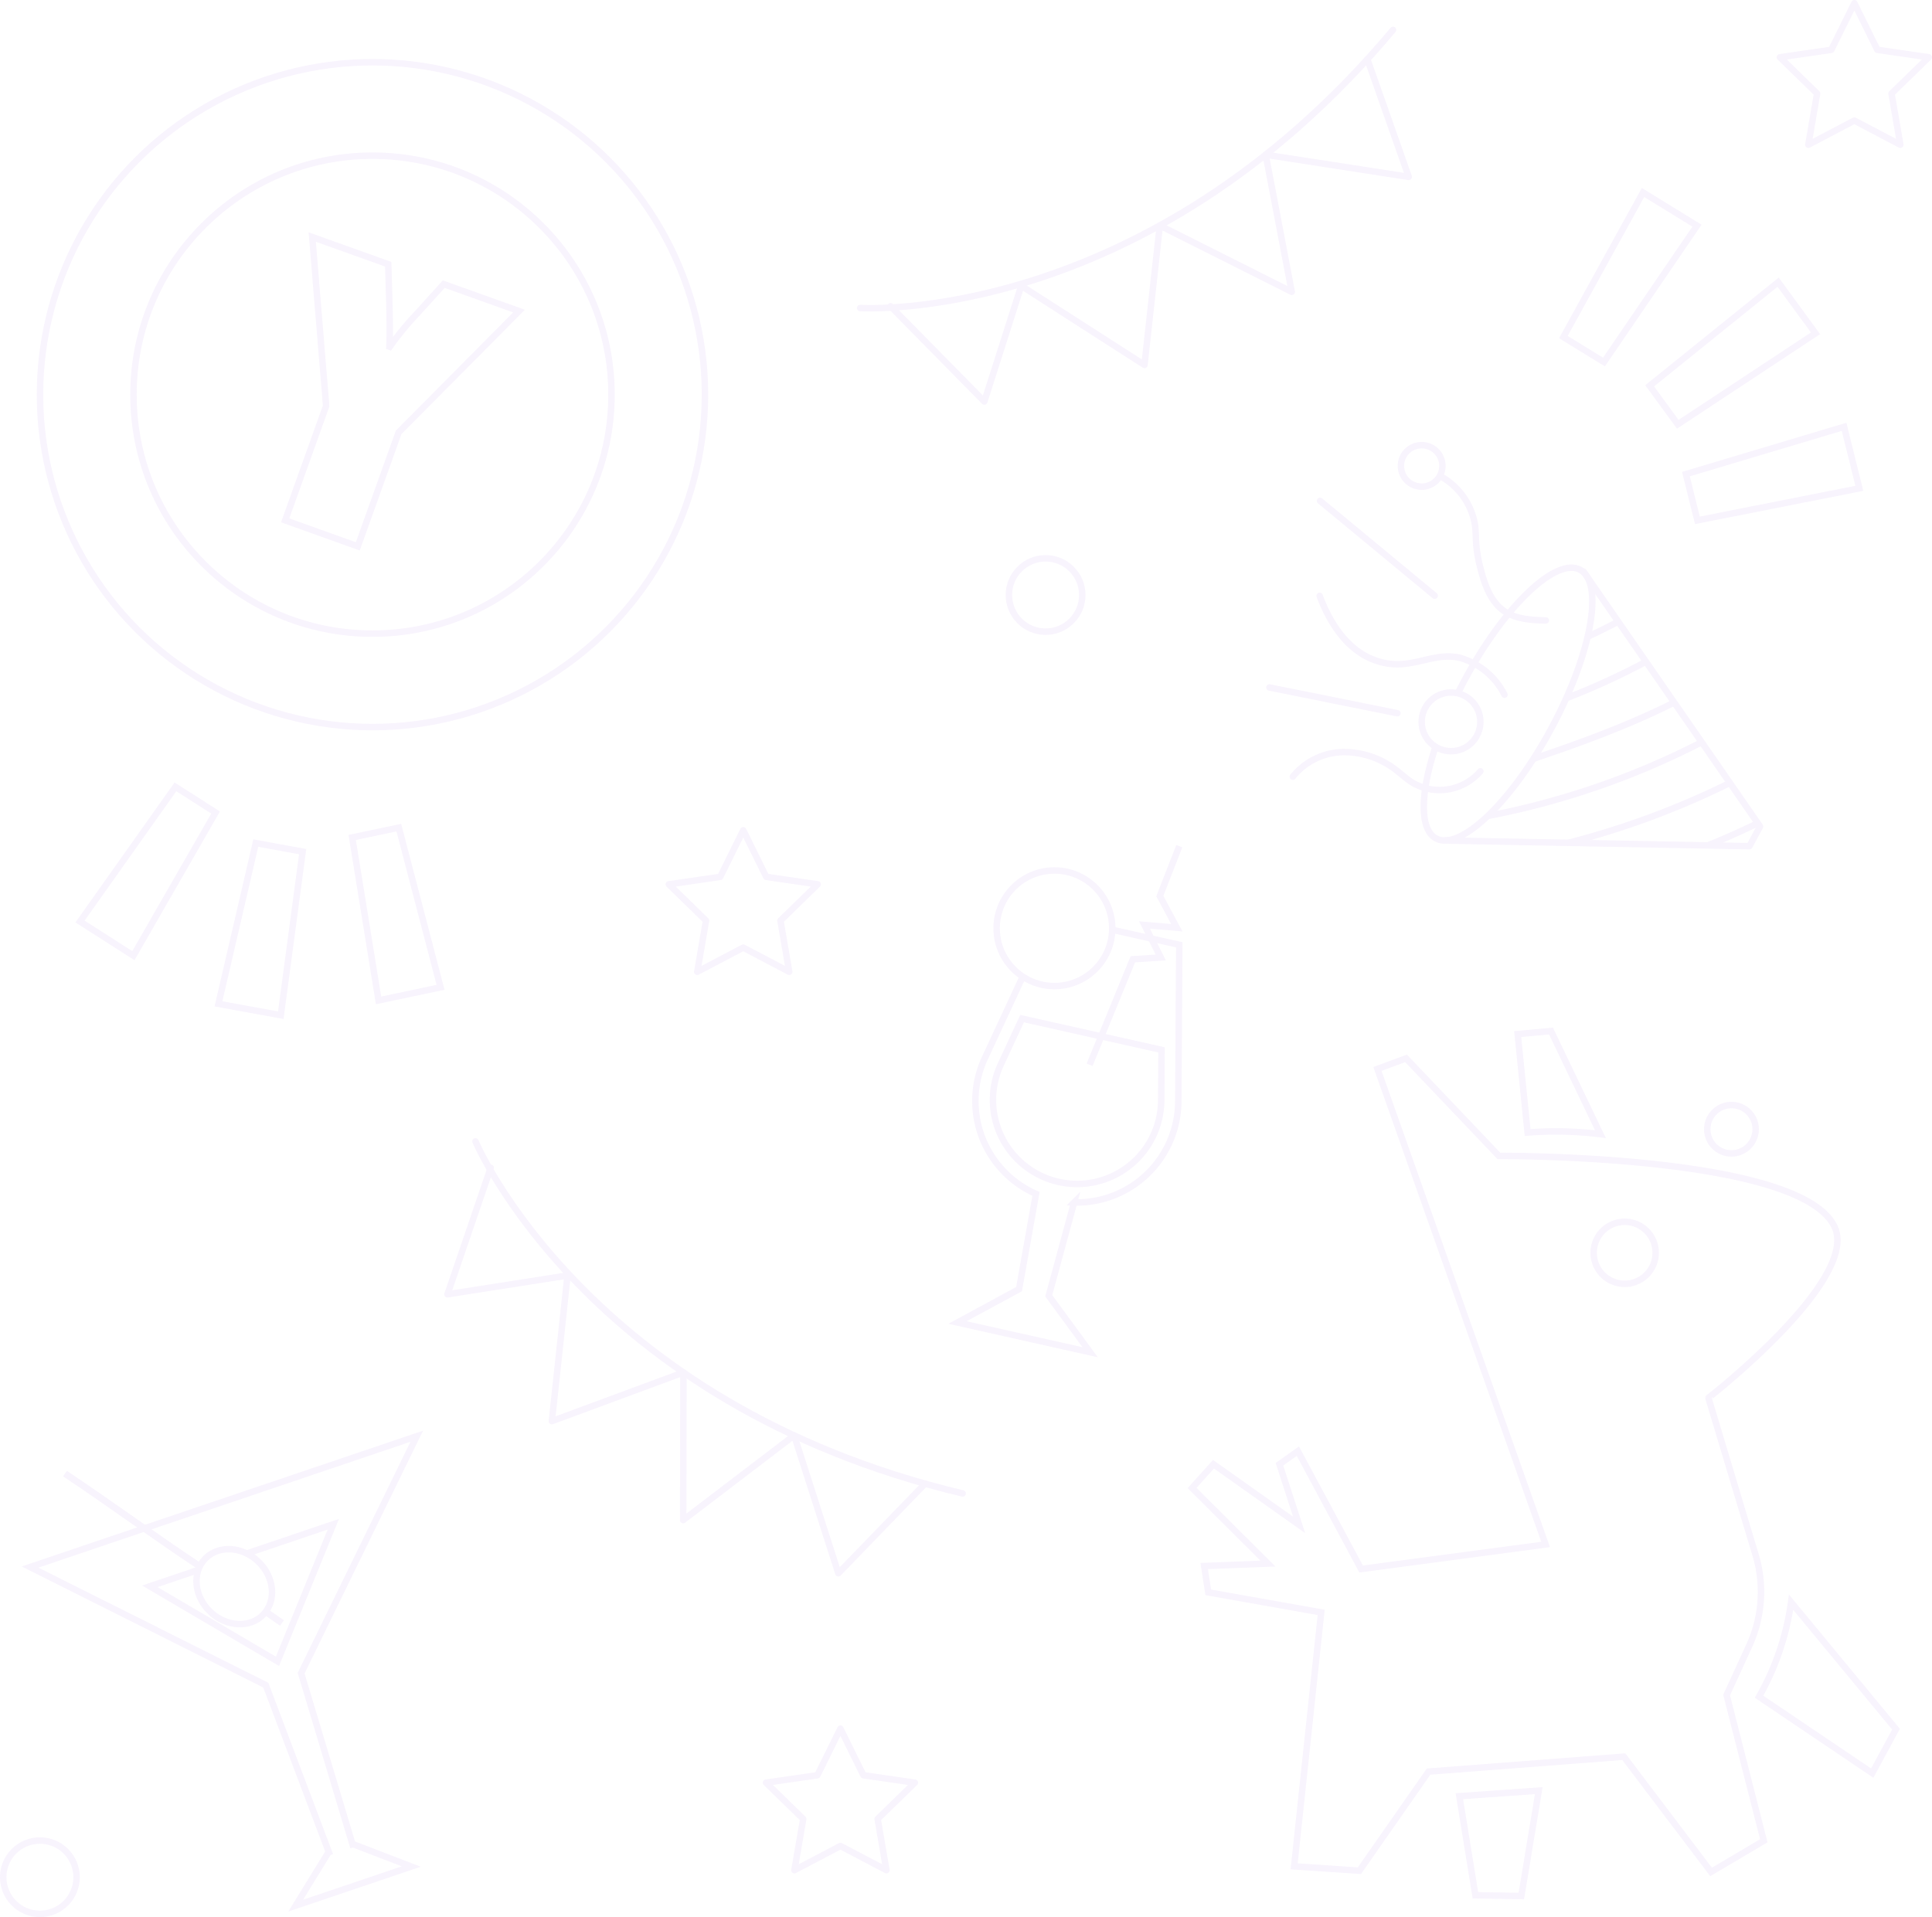 <svg xmlns="http://www.w3.org/2000/svg" xmlns:xlink="http://www.w3.org/1999/xlink" width="301" height="298.729" viewBox="0 0 301 298.729"><defs><clipPath id="a"><path d="M790.9,309.528l26.126,37.737-1.65,3.077-46.495-.881" transform="translate(-768.885 -309.528)" fill="none" stroke="#707070" stroke-width="1"/></clipPath></defs><g opacity="0.05"><rect width="301" height="298" fill="rgba(255,255,255,0)"/><g transform="translate(6.23 9.696)"><circle cx="51.801" cy="51.801" r="51.801" transform="translate(0 0)" fill="none" stroke="#690bd6" stroke-miterlimit="10" stroke-width="1"/><circle cx="37.239" cy="37.239" r="37.239" transform="translate(14.562 14.562)" fill="none" stroke="#690bd6" stroke-miterlimit="10" stroke-width="1"/><g transform="translate(38.198 27.238)"><path d="M157.327,151.774l-2.166-26.323L167,129.693l.177,6.09c.092,3.767.073,5.463.006,6.749l.058.021a46.71,46.71,0,0,1,4.29-5.21l4.119-4.551,11.728,4.2-18.755,18.895-6.363,17.765L150.943,169.6Z" transform="translate(-150.943 -125.451)" fill="none" stroke="#690bd6" stroke-miterlimit="10" stroke-width="1"/></g></g><g transform="translate(185.721 160.66)"><path d="M805.767,562.189l-1.544-15.346,5.19-.469,7.7,16.071A56.383,56.383,0,0,0,805.767,562.189Z" transform="translate(-753.492 -546.374)" fill="none" stroke="#690bd6" stroke-miterlimit="10" stroke-width="1"/><path d="M937.142,849.15a41.4,41.4,0,0,1-4.991,14.73l17.634,11.9,3.706-6.841Z" transform="translate(-843.817 -760.152)" fill="none" stroke="#690bd6" stroke-miterlimit="10" stroke-width="1"/><path d="M785.676,949.036l-12.373.871,2.5,15.439,7.154.115Z" transform="translate(-731.661 -830.677)" fill="none" stroke="#690bd6" stroke-miterlimit="10" stroke-width="1"/><circle cx="3.771" cy="3.771" r="3.771" transform="translate(80.264 11.528)" fill="none" stroke="#690bd6" stroke-miterlimit="10" stroke-width="1"/><path d="M731.77,587.185c-5.126-11.442-52.329-11.124-52.329-11.124L664.97,560.853l-4.457,1.647,26.2,74.1-28.739,3.827-9.857-18.367L645.25,624.1l3.058,9.445L634.969,624.1l-3.335,3.7,11.819,11.778-9.932.382.636,4.1,17.592,3.123-4.212,39.57,10.167.683,10.776-15.444,30.413-2.327,13.6,17.963,8.214-4.856-5.794-22.709,3.535-7.716a20.072,20.072,0,0,0,1.022-13.974l-7.392-24.612S735.508,595.526,731.77,587.185Zm-31.461,8.628a4.832,4.832,0,1,1,3.382-5.938A4.832,4.832,0,0,1,700.309,595.813Z" transform="translate(-631.634 -556.597)" fill="none" stroke="#690bd6" stroke-miterlimit="10" stroke-width="1"/></g><g transform="translate(12.463 122.61)"><path d="M121.406,446.724l7.3,1.333L125.3,473.549l-9.711-1.772Z" transform="translate(-94.017 -437.964)" fill="none" stroke="#690bd6" stroke-miterlimit="10" stroke-width="1"/><path d="M186.475,440.061l7.264-1.532,6.5,24.885-9.659,2.038Z" transform="translate(-144.066 -432.178)" fill="none" stroke="#690bd6" stroke-miterlimit="10" stroke-width="1"/><path d="M63.323,420.924l-6.254-4L42.2,437.909l8.317,5.318Z" transform="translate(-42.198 -416.924)" fill="none" stroke="#690bd6" stroke-miterlimit="10" stroke-width="1"/></g><g transform="translate(243.568 29.997)"><path d="M878.549,171.53l-4.382-5.993,20.016-16.151,5.826,7.969Z" transform="translate(-860.723 -135.414)" fill="none" stroke="#690bd6" stroke-miterlimit="10" stroke-width="1"/><path d="M834.755,128.267l-6.325-3.887,12.408-22.529,8.41,5.168Z" transform="translate(-828.43 -101.852)" fill="none" stroke="#690bd6" stroke-miterlimit="10" stroke-width="1"/><path d="M893.389,233.437l1.786,7.206,25.231-4.992-2.375-9.582Z" transform="translate(-874.295 -189.557)" fill="none" stroke="#690bd6" stroke-miterlimit="10" stroke-width="1"/></g><g transform="translate(149.173 131.855)"><path d="M517.463,499.882l-5.911,12.728a15.811,15.811,0,0,0,7.976,21.128l-2.64,14.842-9.593,5.2,20.671,4.635-6.453-8.8,3.95-14.549a15.81,15.81,0,0,0,16.233-15.7l.157-24.439-10.668-2.392" transform="translate(-507.296 -479.558)" fill="none" stroke="#690bd6" stroke-miterlimit="10" stroke-width="1"/><circle cx="9.006" cy="9.006" r="9.006" transform="translate(6.097 3.784)" fill="none" stroke="#690bd6" stroke-miterlimit="10" stroke-width="1"/><path d="M552.351,544.656l-21.724-4.871-3.316,7.14a13.1,13.1,0,0,0,9.019,18.306h0a13.1,13.1,0,0,0,15.971-12.7Z" transform="translate(-520.562 -512.917)" fill="none" stroke="#690bd6" stroke-miterlimit="10" stroke-width="1"/><path d="M577.325,482.435,584.061,466l4.348-.278-2.533-5.063,5.035.425-2.648-4.934,3.032-7.767" transform="translate(-556.74 -448.379)" fill="none" stroke="#690bd6" stroke-miterlimit="10" stroke-width="1"/></g><g transform="translate(4.683 223.796)"><path d="M94.126,812.454l13.674-4.627-8.7,21.36L79.214,817.5l7.552-2.555" transform="translate(-60.554 -794.112)" fill="none" stroke="#690bd6" stroke-miterlimit="10" stroke-width="1"/><path d="M55.218,795.418c-7.03-4.656-13.791-9.653-20.92-14.4" transform="translate(-28.841 -775.181)" fill="none" stroke="#690bd6" stroke-miterlimit="10" stroke-width="1"/><path d="M143.172,855.97l-2.513-1.73" transform="translate(-103.938 -826.882)" fill="none" stroke="#690bd6" stroke-miterlimit="10" stroke-width="1"/><path d="M55.218,795.418c-7.03-4.656-13.791-9.653-20.92-14.4" transform="translate(-28.841 -775.181)" fill="none" stroke="#690bd6" stroke-miterlimit="10" stroke-width="1"/><path d="M143.172,855.97l-2.513-1.73" transform="translate(-103.938 -826.882)" fill="none" stroke="#690bd6" stroke-miterlimit="10" stroke-width="1"/><path d="M65.963,824.742l-8-26.653,18.015-36.922-60.25,20.385,36.733,18.4,9.83,26.033-.073.025-5.1,8.3,18-6.091-9.089-3.5Z" transform="translate(-15.732 -761.166)" fill="none" stroke="#690bd6" stroke-miterlimit="10" stroke-width="1"/><ellipse cx="5.413" cy="6.283" rx="5.413" ry="6.283" transform="translate(23.528 23.044) rotate(-46.514)" fill="none" stroke="#690bd6" stroke-miterlimit="10" stroke-width="1"/><path d="M151.093,857.543" transform="translate(-111.305 -829.214)" fill="none" stroke="#690bd6" stroke-miterlimit="10" stroke-width="1"/></g><g transform="translate(134.004 4.664)"><path d="M455.687,59s44.3,2.86,83.025-43.335" transform="translate(-455.687 -15.667)" fill="none" stroke="#690bd6" stroke-linecap="round" stroke-miterlimit="10" stroke-width="1"/><path d="M471.81,69.7l14.613,14.841,5.751-18.028,19.2,12.331,2.388-21.725,20.555,10.33-4.062-21.363,22.293,3.451L546.1,31.207" transform="translate(-467.071 -26.639)" fill="none" stroke="#690bd6" stroke-linecap="round" stroke-linejoin="round" stroke-width="1"/></g><g transform="translate(69.712 177.856)"><path d="M251.81,604.876s17.267,40.9,75.9,54.859" transform="translate(-247.446 -604.876)" fill="none" stroke="#690bd6" stroke-linecap="round" stroke-miterlimit="10" stroke-width="1"/><path d="M243.7,618.87l-6.734,19.709,18.7-2.924-2.436,22.69,20.5-7.585-.041,23.005,17.287-13.191,6.888,21.481,13.506-13.964" transform="translate(-236.963 -614.757)" fill="none" stroke="#690bd6" stroke-linecap="round" stroke-linejoin="round" stroke-width="1"/></g><path d="M365.9,439.94l3.583,7.26,8.012,1.164-5.8,5.651,1.369,7.979-7.166-3.767-7.166,3.767,1.369-7.979-5.8-5.651,8.012-1.164Z" transform="translate(-250.103 -310.565)" fill="none" stroke="#690bd6" stroke-linecap="round" stroke-linejoin="round" stroke-width="1"/><path d="M417.4,916.182l3.583,7.26L429,924.606l-5.8,5.651,1.369,7.979-7.166-3.767-7.166,3.767,1.369-7.979-5.8-5.651,8.012-1.164Z" transform="translate(-286.466 -646.821)" fill="none" stroke="#690bd6" stroke-linecap="round" stroke-linejoin="round" stroke-width="1"/><path d="M954.821,1.5,958.4,8.76l8.012,1.164-5.8,5.651,1.369,7.979-7.166-3.767-7.166,3.767,1.369-7.979-5.8-5.651,8.012-1.164Z" transform="translate(-665.916 -1)" fill="none" stroke="#690bd6" stroke-linecap="round" stroke-linejoin="round" stroke-width="1"/><g transform="translate(197.774 69.364)"><path d="M787.295,302.836l1.362,1.967,26.126,37.737-1.65,3.077-47.43-.881" transform="translate(-738.348 -283.125)" fill="none" stroke="#690bd6" stroke-linecap="round" stroke-linejoin="round" stroke-width="1"/><g transform="translate(28.291 21.678)"><g clip-path="url(#a)"><g transform="translate(4.538 -1.138)"><path d="M857.419,305.656a88.1,88.1,0,0,1-15.654,9.245" transform="translate(-824.881 -305.656)" fill="none" stroke="#690bd6" stroke-linecap="round" stroke-linejoin="round" stroke-width="1"/><path d="M855.08,325.583a112.041,112.041,0,0,1-24,12.911" transform="translate(-817.335 -319.726)" fill="none" stroke="#690bd6" stroke-linecap="round" stroke-linejoin="round" stroke-width="1"/><path d="M847.5,345.51c-10.257,7.838-22.6,12.541-34.534,16.581" transform="translate(-804.543 -333.795)" fill="none" stroke="#690bd6" stroke-linecap="round" stroke-linejoin="round" stroke-width="1"/><path d="M835.984,365.437a123.713,123.713,0,0,1-46.7,19.62" transform="translate(-787.826 -347.865)" fill="none" stroke="#690bd6" stroke-linecap="round" stroke-linejoin="round" stroke-width="1"/><path d="M837.688,385.364s-20.3,15.938-53.365,20.774" transform="translate(-784.323 -361.935)" fill="none" stroke="#690bd6" stroke-linecap="round" stroke-linejoin="round" stroke-width="1"/><path d="M855.4,405.291s-20.305,15.938-53.366,20.774" transform="translate(-796.829 -376.004)" fill="none" stroke="#690bd6" stroke-linecap="round" stroke-linejoin="round" stroke-width="1"/></g></g></g><path d="M759.8,320.194q.46-.92.957-1.847c6.2-11.561,14.273-19.3,18.038-17.279s1.792,13.026-4.405,24.587-14.273,19.3-18.038,17.279c-2.566-1.376-2.466-6.93-.179-13.989" transform="translate(-730.397 -281.651)" fill="none" stroke="#690bd6" stroke-linecap="round" stroke-linejoin="round" stroke-width="1"/><path d="M728.044,331.08a11.229,11.229,0,0,0-6.9-5.738c-4.575-1.078-7.926,2.386-13.421.315-4.222-1.59-6.9-5.751-8.476-9.978" transform="translate(-691.424 -292.193)" fill="none" stroke="#690bd6" stroke-linecap="round" stroke-linejoin="round" stroke-width="1"/><path d="M779.874,274.817c-2.259-.071-4.66-.188-6.514-1.48-2.049-1.428-2.968-3.97-3.6-6.386a22.76,22.76,0,0,1-.718-3.824c-.092-1.1-.057-2.213-.224-3.306a10.666,10.666,0,0,0-5.29-7.446" transform="translate(-736.813 -247.497)" fill="none" stroke="#690bd6" stroke-linecap="round" stroke-linejoin="round" stroke-width="1"/><path d="M685.05,402.31a10.32,10.32,0,0,1,7.78-3.828,13.188,13.188,0,0,1,8.32,2.812c.847.647,1.628,1.384,2.531,1.95a8.371,8.371,0,0,0,10.584-1.768" transform="translate(-681.402 -350.652)" fill="none" stroke="#690bd6" stroke-linecap="round" stroke-linejoin="round" stroke-width="1"/><line x1="17.848" y1="14.769" transform="translate(7.895 8.686)" fill="none" stroke="#690bd6" stroke-linecap="round" stroke-linejoin="round" stroke-width="1"/><line x1="19.94" y1="4.016" transform="translate(0 37.759)" fill="none" stroke="#690bd6" stroke-linecap="round" stroke-linejoin="round" stroke-width="1"/><circle cx="4.573" cy="4.573" r="4.573" transform="translate(23.717 38.543)" fill="none" stroke="#690bd6" stroke-linecap="round" stroke-linejoin="round" stroke-width="1"/><circle cx="3.234" cy="3.234" r="3.234" transform="translate(20.483)" fill="none" stroke="#690bd6" stroke-linecap="round" stroke-linejoin="round" stroke-width="1"/></g><circle cx="5.716" cy="5.716" r="5.716" transform="translate(157.184 86.998)" fill="none" stroke="#690bd6" stroke-linecap="round" stroke-miterlimit="10" stroke-width="1"/><circle cx="5.716" cy="5.716" r="5.716" transform="translate(0.5 286.797)" fill="none" stroke="#690bd6" stroke-linecap="round" stroke-miterlimit="10" stroke-width="1"/></g></svg>